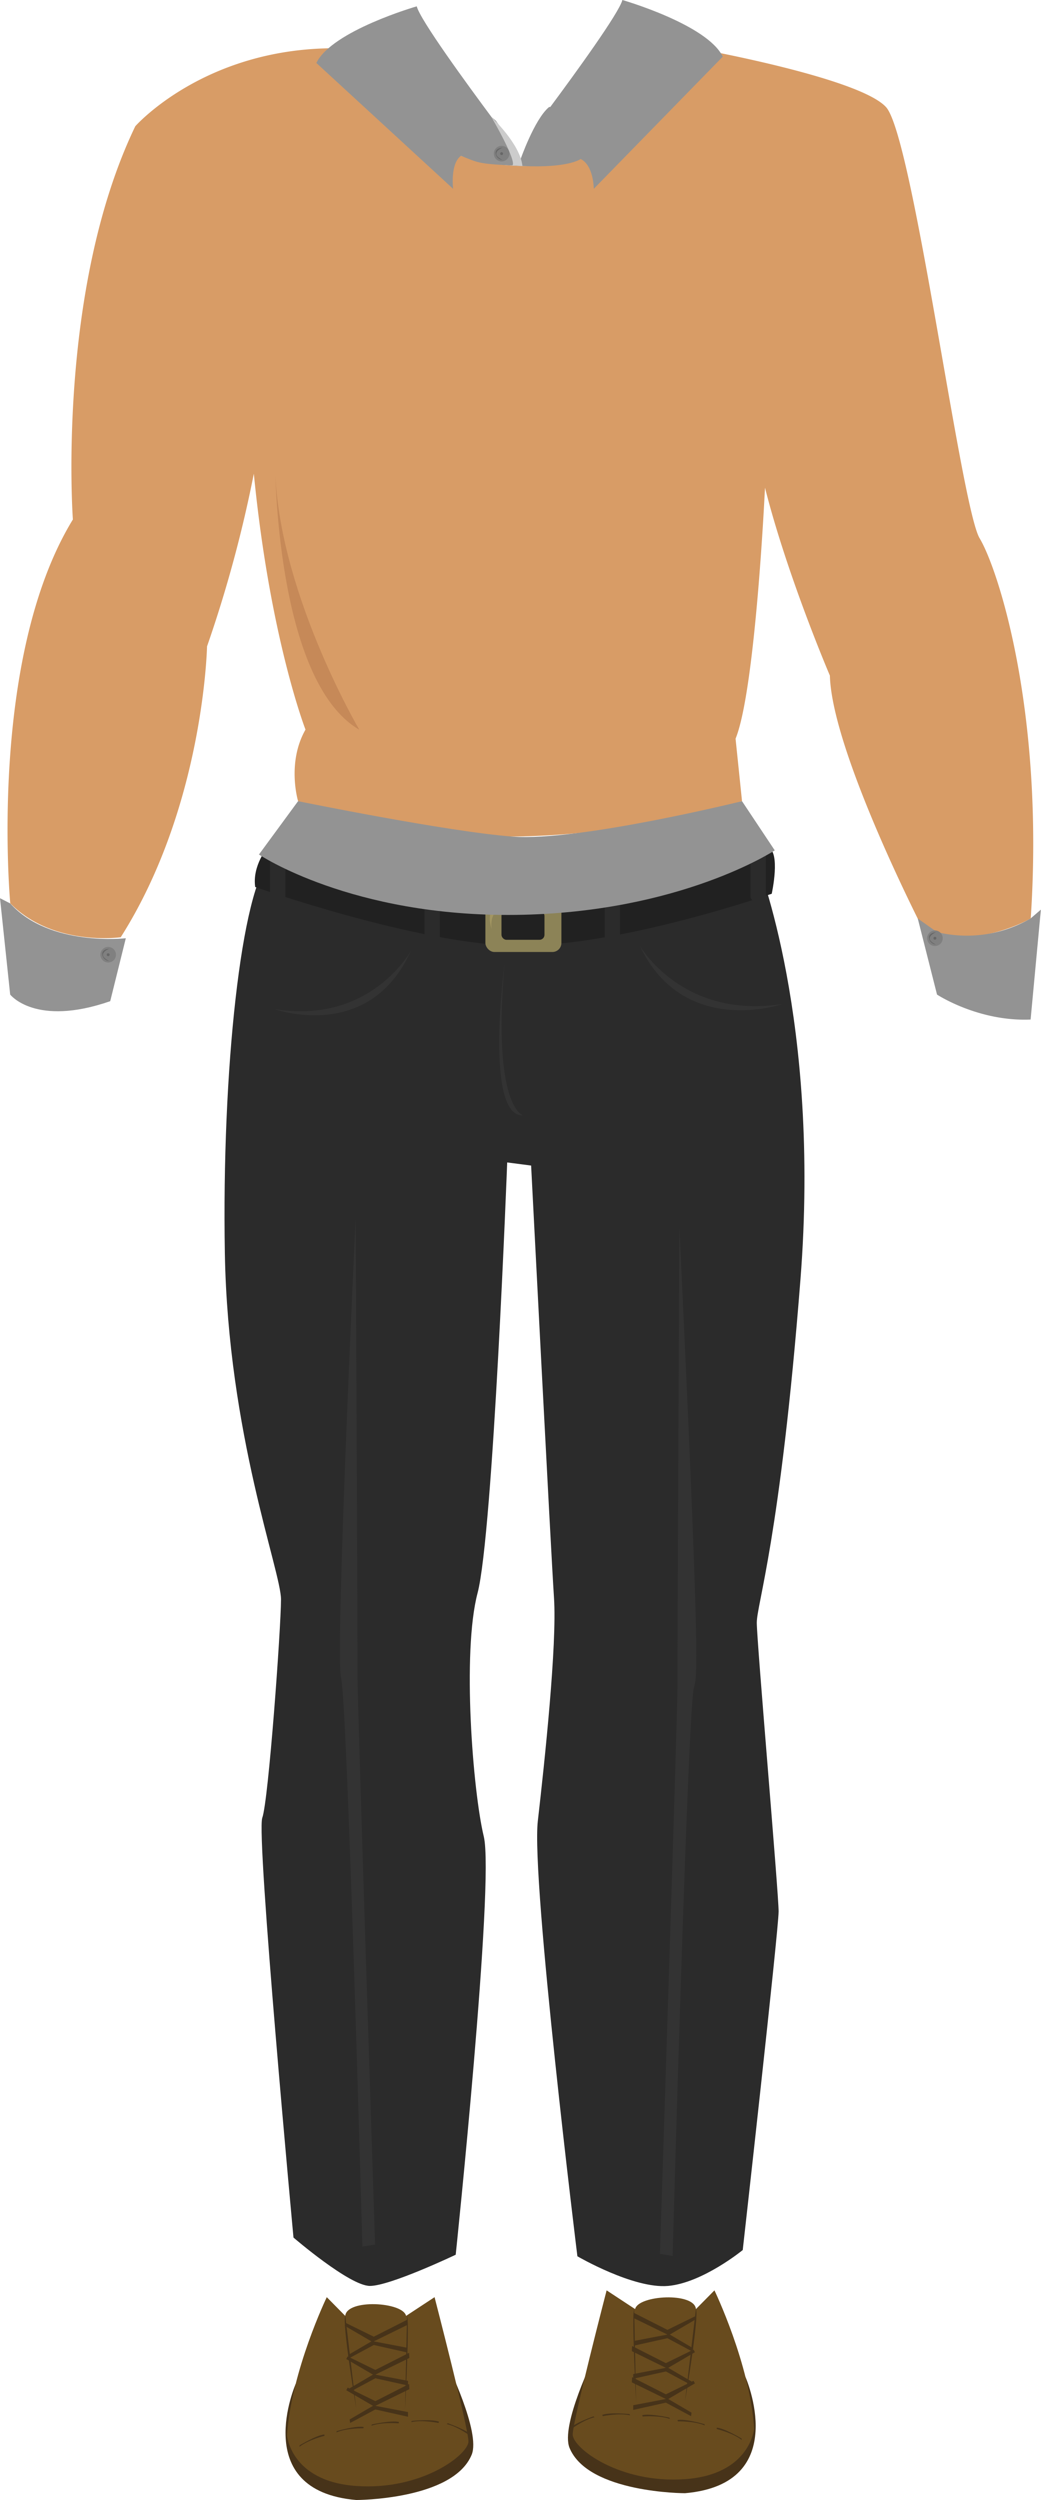 <svg xmlns="http://www.w3.org/2000/svg" viewBox="0 0 333.67 801.08"><defs><style>.cls-1{fill:#473319;}.cls-2{fill:#684b1e;}.cls-3{fill:#2b2b2b;}.cls-4{fill:#333;}.cls-5{fill:#212121;}.cls-6{fill:#8c8357;}.cls-7{fill:#a39662;}.cls-8{fill:#d89c66;}.cls-9{fill:#939393;}.cls-10{fill:#ccc;}.cls-11{fill:gray;}.cls-12{fill:#666;}.cls-13{fill:#c68958;}</style></defs><title>rbb2</title><g id="Layer_2" data-name="Layer 2"><g id="rbb2"><g id="rbb2-2" data-name="rbb2"><g id="dressshoes"><g id="sbbshoes"><path class="cls-1" d="M94.83,763.74s-15.15,34.34,19.35,37.34c0,0,31,0,37-14.5,3-7.23-8-29.5-8-29.5s7.68,22.78,6,25.21-15.5,14.8-33,12.29-24.7-5.67-21.35-30.84"/><path class="cls-2" d="M104.74,736.08S93.38,759.64,92,780.36c0,0,1.15,14.72,22.15,16.22s36-10.05,36-14.29-10.86-46.21-10.86-46.21l-9.13,6c-1-4.5-19-5.5-19.5,0Z"/><path class="cls-1" d="M96,783.58s5.5-3.33,8-3.5v.44s-5.17,1.25-8,3.5Z"/><path class="cls-1" d="M107.94,779s6.17-1.8,8.63-1.32l-.11.42s-5.32-.12-8.63,1.32Z"/><path class="cls-1" d="M119.19,776.87s6.27-1.41,8.7-.78l-.14.42s-5.3-.46-8.7.77Z"/><path class="cls-1" d="M132,775.73s6.4-.66,8.73.26l-.19.4s-5.2-1.09-8.73-.27Z"/><path class="cls-1" d="M143.52,776.47s6.08,2.12,7.79,3.95l-.33.27s-4.25-3.19-7.79-3.94Z"/><path class="cls-1" d="M110.68,742.08l3.5,29.67S109.54,744,110.68,742.08Z"/><path class="cls-1" d="M129.83,772s1.49-27.81.63-29.86L129.83,772"/><polyline class="cls-1" points="110.95 744.4 119.81 748.75 130.64 743.25 130.71 744.91 119.81 750.25 130.28 752.25 130.28 753.75 119.81 751.41 111.74 755.74 111.58 754.62 119.05 750.25 110.5 745.25 110.95 744.4"/><polyline class="cls-1" points="111.44 755.06 120.31 759.4 131.13 753.91 131.21 755.57 120.31 760.9 130.78 762.9 130.78 764.4 120.31 762.07 112.23 766.4 112.08 765.28 119.55 760.9 110.99 755.9 111.44 755.06"/><polyline class="cls-1" points="111.44 765.05 120.31 769.4 131.13 763.9 131.21 765.56 120.31 770.9 130.78 772.9 130.78 774.4 120.31 772.06 112.23 776.39 112.08 775.27 119.55 770.9 110.99 765.9 111.44 765.05"/></g><g id="sbbshoes-2" data-name="sbbshoes"><path class="cls-1" d="M238.91,761.56s15.14,34.34-19.35,37.34c0,0-31,0-37-14.5-3-7.23,8-29.5,8-29.5s-7.69,22.78-6,25.2,15.5,14.8,33,12.3,24.7-5.67,21.35-30.84"/><path class="cls-2" d="M229,733.9s11.37,23.55,12.72,44.28c0,0-1.16,14.72-22.15,16.22s-36-10-36-14.3,10.87-46.2,10.87-46.2l9.13,6c1-4.5,19-5.5,19.5,0Z"/><path class="cls-1" d="M237.73,781.4s-5.5-3.34-8-3.5v.43s5.16,1.25,8,3.5Z"/><path class="cls-1" d="M225.8,776.77s-6.18-1.8-8.64-1.31l.12.42s5.31-.13,8.63,1.31Z"/><path class="cls-1" d="M214.55,774.68s-6.28-1.41-8.7-.77l.14.42s5.29-.46,8.7.77Z"/><path class="cls-1" d="M201.77,773.54s-6.4-.65-8.73.27l.18.4s5.21-1.09,8.73-.27Z"/><path class="cls-1" d="M190.21,774.28s-6.07,2.13-7.79,4l.34.28s4.25-3.19,7.79-4Z"/><path class="cls-1" d="M223.06,739.9l-3.5,29.66S224.2,741.81,223.06,739.9Z"/><path class="cls-1" d="M203.9,769.83S202.41,742,203.27,740l.63,29.87"/><polyline class="cls-1" points="222.78 742.22 213.92 746.56 203.1 741.07 203.02 742.73 213.92 748.06 203.45 750.06 203.45 751.56 213.92 749.23 222 753.55 222.15 752.44 214.69 748.06 223.24 743.06 222.78 742.22"/><polyline class="cls-1" points="222.29 752.88 213.43 757.22 202.6 751.73 202.53 753.39 213.43 758.72 202.96 760.72 202.96 762.22 213.43 759.89 221.5 764.21 221.66 763.1 214.19 758.72 222.74 753.72 222.29 752.88"/><polyline class="cls-1" points="222.29 762.87 213.43 767.21 202.6 761.72 202.53 763.38 213.43 768.71 202.96 770.71 202.96 772.21 213.43 769.88 221.5 774.21 221.66 773.09 214.19 768.71 222.74 763.71 222.29 762.87"/></g></g><g id="sbbpants2"><g id="sbbpants"><path class="cls-3" d="M86.92,275s65.06,47.17,155.86,1.58c0,0,20.29,50.4,13.79,133.4s-14,104-14,110,7,86.5,7,92.5-11.5,108.5-11.5,108.5-12.82,10.5-23.91,11.5-29.09-9.5-29.09-9.5-14.86-120.5-12.68-139.5,6.18-56.5,5.18-71.5-7.33-138.5-7.33-138.5l-7.67-1s-4.5,119-9.5,138-1.5,63.5,2,78-9,134-9,134-21,10-27.5,10-24.5-15.5-24.5-15.5-12-129-10-134.5,6-61,6-70-17-53-18-111S77.27,284.47,86.92,275Z"/><path class="cls-4" d="M217.76,393.39c6.85,144,5.65,143.7,4.66,147.33-2,7.34-6.83,182.17-6.83,182.17l-4.06-.68s5.71-175.49,5.63-182.15S217.76,393.39,217.76,393.39Z"/><path class="cls-4" d="M114,390.39s-6.67,140-4.67,147.33,6.83,182.17,6.83,182.17l4.06-.68s-5.71-175.49-5.63-182.15S114,390.39,114,390.39Z"/><path class="cls-5" d="M85.8,271.44s-5,5.94-4,12.78c0,0,52.79,18.66,84.42,18.83,32.89.18,81.14-16.66,81.14-16.66s3-13.56-1.3-14.95C246,271.44,181.58,309.64,85.8,271.44Z"/><rect class="cls-6" x="155.58" y="287.64" width="24.37" height="17.41" rx="2.9" ry="2.9"/><rect class="cls-5" x="160.74" y="291.86" width="13.78" height="9.28" rx="1.59" ry="1.59"/></g><path class="cls-7" d="M157.58,297.64s-3.88-10.37,8.5-9h0S156.45,289.27,157.58,297.64Z"/><rect class="cls-3" x="136.06" y="284.97" width="4.93" height="18.08" rx="1.47" ry="1.47"/><rect class="cls-3" x="193.81" y="284.97" width="4.93" height="18.08" rx="1.47" ry="1.47"/><rect class="cls-3" x="240.56" y="270.71" width="4.93" height="18.08" rx="1.47" ry="1.47"/><rect class="cls-3" x="86.56" y="270.71" width="4.93" height="18.08" rx="1.47" ry="1.47"/><path class="cls-4" d="M205.08,303.05s13.5,23.67,45.75,18.67C250.83,321.72,219.08,332.71,205.08,303.05Z"/><path class="cls-4" d="M131.7,304.67S118.81,328.35,88,323.35C88,323.35,118.33,334.33,131.7,304.67Z"/><path class="cls-4" d="M161.74,308.6s-6.55,49.29,5.89,48.79C167.63,357.39,157.69,354.82,161.74,308.6Z"/></g><g id="rbbshirt2"><path class="cls-8" d="M107.24,15.46s19.7,39,63.23,37.69,52.35-37.69,52.35-37.69S275.33,24.82,284,34.32s24,128.16,30,138.16,20.76,55.66,16.38,121.83c0,0-17,9.88-34.05,4.36,0,0-29.66-57.52-30.33-82.19,0,0-13.61-31.76-20.8-60.21,0,0-3,64.65-9.43,80.43l2.07,20s-76.09,25.58-142.3,0c0,0-3.69-12.24,2.38-22.91,0,0-11.39-29.27-16.56-82a410.34,410.34,0,0,1-15,55.34s-1,51.19-27.66,93.19c0,0-21.56,3.14-35.41-10.86,0,0-7.26-78.33,20.07-123,0,0-5.33-73.33,20-126C43.33,40.48,65.33,15.46,107.24,15.46Z"/><path class="cls-9" d="M231.67,18.15C226.67,7.81,199.49,0,199.49,0c-1.07,4.18-15.14,23.54-23.1,34.27-.17,0-.38,0-.51.12-4.65,4-9.1,16.84-9.1,16.84-2.05-4.5-7.81-12.52-7.81-12.52l0,0c-.17-.15-.33-.3-.5-.43s-.6-.5-.89-.72c-7.72-10.39-22.92-31.18-24-35.53,0,0-27.18,7.81-32.18,18.15l43.84,40.33s-1-8,2.5-10.58c6.06,2.36,5,2.58,19.78,3.27s18.58-2.24,18.6-2.25c4.2,2.06,4.2,9.56,4.2,9.56Z"/><path class="cls-9" d="M3.26,289.48,0,287.81l3.26,30.88s8.07,10.46,32.07,2.12l5-20.17S15.85,303.48,3.26,289.48Z"/><path class="cls-9" d="M300.34,298.67l-6.17-4.36,6.17,24.38s13.25,8.73,30,8l3.29-35.22-3.29,2.83A40.59,40.59,0,0,1,300.34,298.67Z"/><path class="cls-9" d="M95.54,256.72,83,273.81s29.71,20,82.33,19.35,83-20.68,83-20.68l-10.49-15.76s-52.41,12.95-73.46,11.36S95.54,256.72,95.54,256.72Z"/><path class="cls-10" d="M157.54,37.53s9.19,8.58,9.91,15.64L164.17,53S166.42,53.09,157.54,37.53Z"/><circle class="cls-11" cx="160.78" cy="49.23" r="2.5"/><path class="cls-12" d="M161.08,47.31s-2.43.07-2.2,1.92a2.34,2.34,0,0,0,2.2,2s-2.07-.84-2-2S161.08,47.31,161.08,47.31Z"/><circle class="cls-12" cx="160.78" cy="49.23" r="0.46"/><circle class="cls-11" cx="34.67" cy="305.92" r="2.5"/><path class="cls-12" d="M35,304s-2.43.07-2.21,1.91a2.35,2.35,0,0,0,2.21,2s-2.08-.84-2-2S35,304,35,304Z"/><circle class="cls-12" cx="34.67" cy="305.92" r="0.46"/><circle class="cls-11" cx="299.67" cy="300.64" r="2.5"/><path class="cls-12" d="M300,298.73s-2.43.07-2.21,1.91a2.35,2.35,0,0,0,2.21,2s-2.08-.84-2-2S300,298.73,300,298.73Z"/><circle class="cls-12" cx="299.67" cy="300.64" r="0.46"/><path class="cls-13" d="M88.17,148s0,70.17,27,85.83C115.17,233.81,88.17,188,88.17,148Z"/></g></g></g></g></svg>